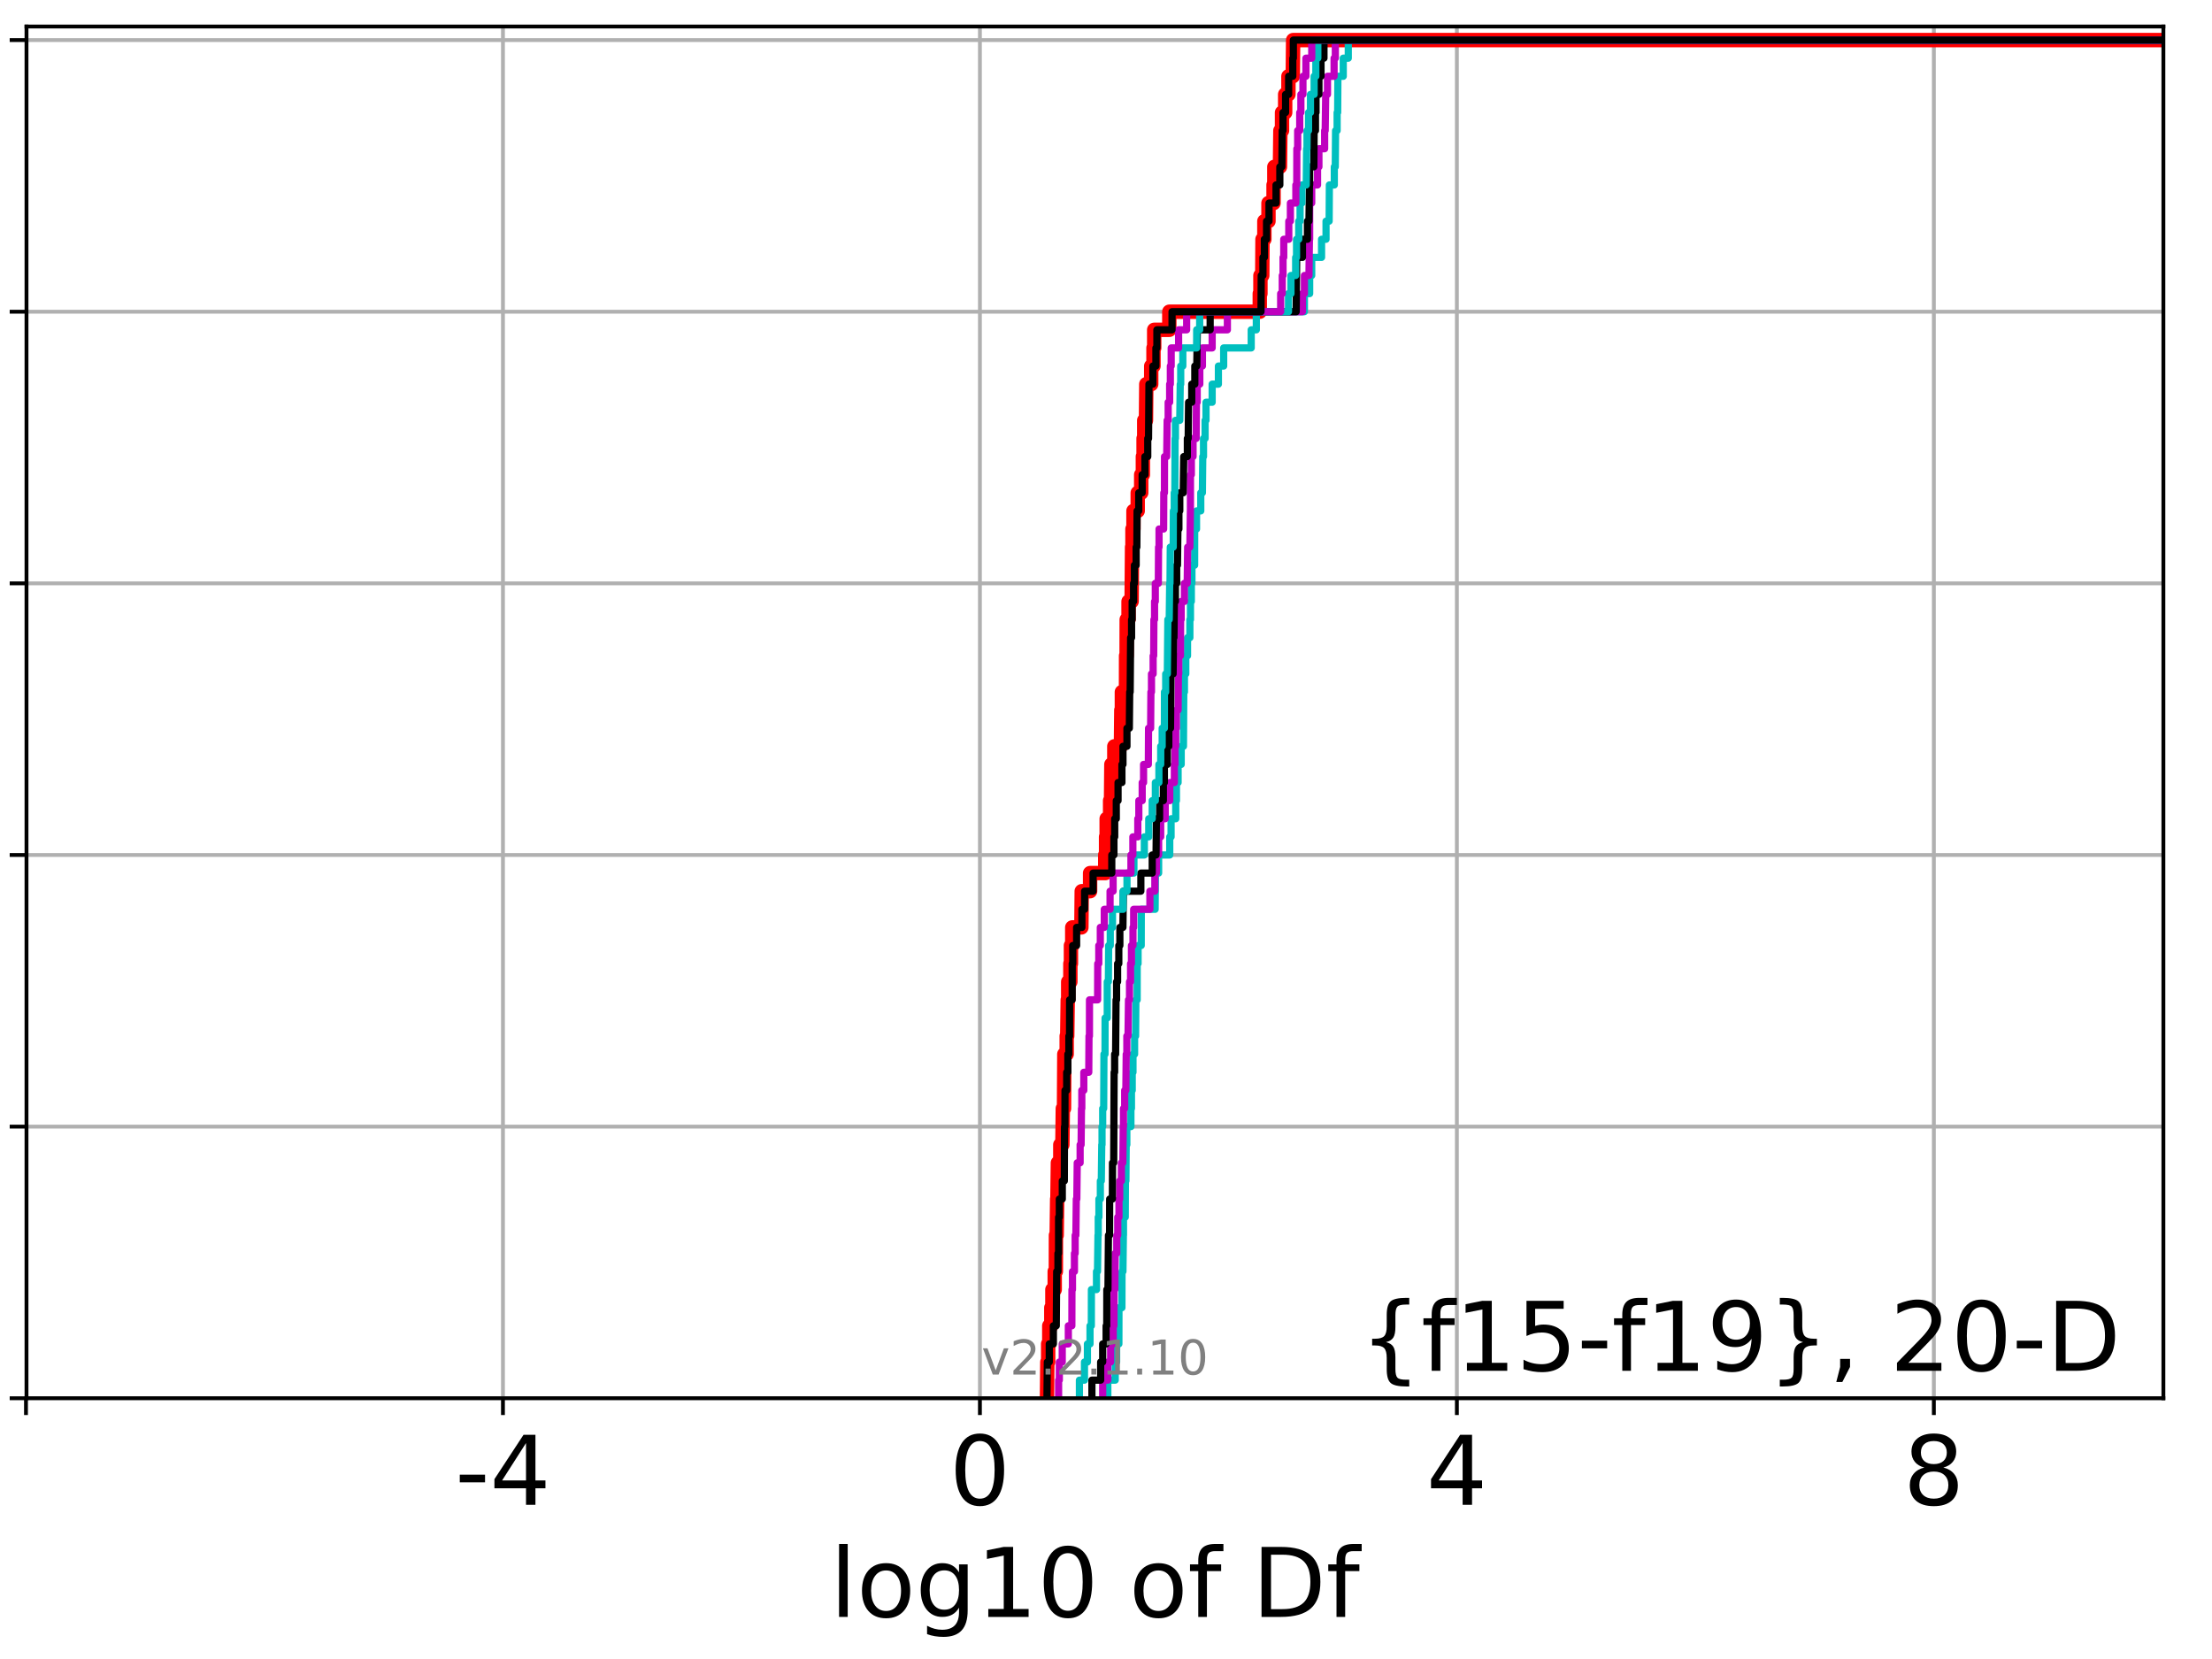<?xml version="1.0" encoding="utf-8" standalone="no"?>
<!DOCTYPE svg PUBLIC "-//W3C//DTD SVG 1.1//EN"
  "http://www.w3.org/Graphics/SVG/1.1/DTD/svg11.dtd">
<!-- Created with matplotlib (http://matplotlib.org/) -->
<svg height="345.6pt" version="1.1" viewBox="0 0 460.8 345.6" width="460.8pt" xmlns="http://www.w3.org/2000/svg" xmlns:xlink="http://www.w3.org/1999/xlink">
 <defs>
  <style type="text/css">
*{stroke-linecap:butt;stroke-linejoin:round;}
  </style>
 </defs>
 <g id="figure_1">
  <g id="patch_1">
   <path d="M 0 345.6 
L 460.8 345.6 
L 460.8 0 
L 0 0 
z
" style="fill:#ffffff;"/>
  </g>
  <g id="axes_1">
   <g id="patch_2">
    <path d="M 5.52 291.28 
L 450.672 291.28 
L 450.672 5.52 
L 5.52 5.52 
z
" style="fill:#ffffff;"/>
   </g>
   <g id="matplotlib.axis_1">
    <g id="xtick_1">
     <g id="line2d_1">
      <path clip-path="url(#pef55f35078)" d="M 5.413 291.28 
L 5.413 5.52 
" style="fill:none;stroke:#b0b0b0;stroke-linecap:square;stroke-width:0.8;"/>
     </g>
     <g id="line2d_2">
      <defs>
       <path d="M 0 0 
L 0 3.5 
" id="mba232417fa" style="stroke:#000000;stroke-width:0.8;"/>
      </defs>
      <g>
       <use style="stroke:#000000;stroke-width:0.8;" x="5.413" xlink:href="#mba232417fa" y="291.28"/>
      </g>
     </g>
    </g>
    <g id="xtick_2">
     <g id="line2d_3">
      <path clip-path="url(#pef55f35078)" d="M 104.774 291.28 
L 104.774 5.52 
" style="fill:none;stroke:#b0b0b0;stroke-linecap:square;stroke-width:0.8;"/>
     </g>
     <g id="line2d_4">
      <g>
       <use style="stroke:#000000;stroke-width:0.8;" x="104.774" xlink:href="#mba232417fa" y="291.28"/>
      </g>
     </g>
     <g id="text_1">
      <!-- -4 -->
      <defs>
       <path d="M 4.891 31.391 
L 31.203 31.391 
L 31.203 23.391 
L 4.891 23.391 
z
" id="DejaVuSans-2d"/>
       <path d="M 37.797 64.312 
L 12.891 25.391 
L 37.797 25.391 
z
M 35.203 72.906 
L 47.609 72.906 
L 47.609 25.391 
L 58.016 25.391 
L 58.016 17.188 
L 47.609 17.188 
L 47.609 0 
L 37.797 0 
L 37.797 17.188 
L 4.891 17.188 
L 4.891 26.703 
z
" id="DejaVuSans-34"/>
      </defs>
      <g transform="translate(94.803 313.477)scale(0.2 -0.2)">
       <use xlink:href="#DejaVuSans-2d"/>
       <use x="36.084" xlink:href="#DejaVuSans-34"/>
      </g>
     </g>
    </g>
    <g id="xtick_3">
     <g id="line2d_5">
      <path clip-path="url(#pef55f35078)" d="M 204.134 291.28 
L 204.134 5.52 
" style="fill:none;stroke:#b0b0b0;stroke-linecap:square;stroke-width:0.8;"/>
     </g>
     <g id="line2d_6">
      <g>
       <use style="stroke:#000000;stroke-width:0.8;" x="204.134" xlink:href="#mba232417fa" y="291.28"/>
      </g>
     </g>
     <g id="text_2">
      <!-- 0 -->
      <defs>
       <path d="M 31.781 66.406 
Q 24.172 66.406 20.328 58.906 
Q 16.5 51.422 16.5 36.375 
Q 16.5 21.391 20.328 13.891 
Q 24.172 6.391 31.781 6.391 
Q 39.453 6.391 43.281 13.891 
Q 47.125 21.391 47.125 36.375 
Q 47.125 51.422 43.281 58.906 
Q 39.453 66.406 31.781 66.406 
z
M 31.781 74.219 
Q 44.047 74.219 50.516 64.516 
Q 56.984 54.828 56.984 36.375 
Q 56.984 17.969 50.516 8.266 
Q 44.047 -1.422 31.781 -1.422 
Q 19.531 -1.422 13.062 8.266 
Q 6.594 17.969 6.594 36.375 
Q 6.594 54.828 13.062 64.516 
Q 19.531 74.219 31.781 74.219 
z
" id="DejaVuSans-30"/>
      </defs>
      <g transform="translate(197.772 313.477)scale(0.2 -0.2)">
       <use xlink:href="#DejaVuSans-30"/>
      </g>
     </g>
    </g>
    <g id="xtick_4">
     <g id="line2d_7">
      <path clip-path="url(#pef55f35078)" d="M 303.495 291.28 
L 303.495 5.52 
" style="fill:none;stroke:#b0b0b0;stroke-linecap:square;stroke-width:0.8;"/>
     </g>
     <g id="line2d_8">
      <g>
       <use style="stroke:#000000;stroke-width:0.8;" x="303.495" xlink:href="#mba232417fa" y="291.28"/>
      </g>
     </g>
     <g id="text_3">
      <!-- 4 -->
      <g transform="translate(297.133 313.477)scale(0.2 -0.2)">
       <use xlink:href="#DejaVuSans-34"/>
      </g>
     </g>
    </g>
    <g id="xtick_5">
     <g id="line2d_9">
      <path clip-path="url(#pef55f35078)" d="M 402.856 291.28 
L 402.856 5.52 
" style="fill:none;stroke:#b0b0b0;stroke-linecap:square;stroke-width:0.8;"/>
     </g>
     <g id="line2d_10">
      <g>
       <use style="stroke:#000000;stroke-width:0.8;" x="402.856" xlink:href="#mba232417fa" y="291.28"/>
      </g>
     </g>
     <g id="text_4">
      <!-- 8 -->
      <defs>
       <path d="M 31.781 34.625 
Q 24.75 34.625 20.719 30.859 
Q 16.703 27.094 16.703 20.516 
Q 16.703 13.922 20.719 10.156 
Q 24.75 6.391 31.781 6.391 
Q 38.812 6.391 42.859 10.172 
Q 46.922 13.969 46.922 20.516 
Q 46.922 27.094 42.891 30.859 
Q 38.875 34.625 31.781 34.625 
z
M 21.922 38.812 
Q 15.578 40.375 12.031 44.719 
Q 8.5 49.078 8.5 55.328 
Q 8.5 64.062 14.719 69.141 
Q 20.953 74.219 31.781 74.219 
Q 42.672 74.219 48.875 69.141 
Q 55.078 64.062 55.078 55.328 
Q 55.078 49.078 51.531 44.719 
Q 48 40.375 41.703 38.812 
Q 48.828 37.156 52.797 32.312 
Q 56.781 27.484 56.781 20.516 
Q 56.781 9.906 50.312 4.234 
Q 43.844 -1.422 31.781 -1.422 
Q 19.734 -1.422 13.25 4.234 
Q 6.781 9.906 6.781 20.516 
Q 6.781 27.484 10.781 32.312 
Q 14.797 37.156 21.922 38.812 
z
M 18.312 54.391 
Q 18.312 48.734 21.844 45.562 
Q 25.391 42.391 31.781 42.391 
Q 38.141 42.391 41.719 45.562 
Q 45.312 48.734 45.312 54.391 
Q 45.312 60.062 41.719 63.234 
Q 38.141 66.406 31.781 66.406 
Q 25.391 66.406 21.844 63.234 
Q 18.312 60.062 18.312 54.391 
z
" id="DejaVuSans-38"/>
      </defs>
      <g transform="translate(396.494 313.477)scale(0.2 -0.2)">
       <use xlink:href="#DejaVuSans-38"/>
      </g>
     </g>
    </g>
    <g id="text_5">
     <!-- log10 of Df -->
     <defs>
      <path d="M 9.422 75.984 
L 18.406 75.984 
L 18.406 0 
L 9.422 0 
z
" id="DejaVuSans-6c"/>
      <path d="M 30.609 48.391 
Q 23.391 48.391 19.188 42.75 
Q 14.984 37.109 14.984 27.297 
Q 14.984 17.484 19.156 11.844 
Q 23.344 6.203 30.609 6.203 
Q 37.797 6.203 41.984 11.859 
Q 46.188 17.531 46.188 27.297 
Q 46.188 37.016 41.984 42.703 
Q 37.797 48.391 30.609 48.391 
z
M 30.609 56 
Q 42.328 56 49.016 48.375 
Q 55.719 40.766 55.719 27.297 
Q 55.719 13.875 49.016 6.219 
Q 42.328 -1.422 30.609 -1.422 
Q 18.844 -1.422 12.172 6.219 
Q 5.516 13.875 5.516 27.297 
Q 5.516 40.766 12.172 48.375 
Q 18.844 56 30.609 56 
z
" id="DejaVuSans-6f"/>
      <path d="M 45.406 27.984 
Q 45.406 37.75 41.375 43.109 
Q 37.359 48.484 30.078 48.484 
Q 22.859 48.484 18.828 43.109 
Q 14.797 37.75 14.797 27.984 
Q 14.797 18.266 18.828 12.891 
Q 22.859 7.516 30.078 7.516 
Q 37.359 7.516 41.375 12.891 
Q 45.406 18.266 45.406 27.984 
z
M 54.391 6.781 
Q 54.391 -7.172 48.188 -13.984 
Q 42 -20.797 29.203 -20.797 
Q 24.469 -20.797 20.266 -20.094 
Q 16.062 -19.391 12.109 -17.922 
L 12.109 -9.188 
Q 16.062 -11.328 19.922 -12.344 
Q 23.781 -13.375 27.781 -13.375 
Q 36.625 -13.375 41.016 -8.766 
Q 45.406 -4.156 45.406 5.172 
L 45.406 9.625 
Q 42.625 4.781 38.281 2.391 
Q 33.938 0 27.875 0 
Q 17.828 0 11.672 7.656 
Q 5.516 15.328 5.516 27.984 
Q 5.516 40.672 11.672 48.328 
Q 17.828 56 27.875 56 
Q 33.938 56 38.281 53.609 
Q 42.625 51.219 45.406 46.391 
L 45.406 54.688 
L 54.391 54.688 
z
" id="DejaVuSans-67"/>
      <path d="M 12.406 8.297 
L 28.516 8.297 
L 28.516 63.922 
L 10.984 60.406 
L 10.984 69.391 
L 28.422 72.906 
L 38.281 72.906 
L 38.281 8.297 
L 54.391 8.297 
L 54.391 0 
L 12.406 0 
z
" id="DejaVuSans-31"/>
      <path id="DejaVuSans-20"/>
      <path d="M 37.109 75.984 
L 37.109 68.5 
L 28.516 68.5 
Q 23.688 68.5 21.797 66.547 
Q 19.922 64.594 19.922 59.516 
L 19.922 54.688 
L 34.719 54.688 
L 34.719 47.703 
L 19.922 47.703 
L 19.922 0 
L 10.891 0 
L 10.891 47.703 
L 2.297 47.703 
L 2.297 54.688 
L 10.891 54.688 
L 10.891 58.5 
Q 10.891 67.625 15.141 71.797 
Q 19.391 75.984 28.609 75.984 
z
" id="DejaVuSans-66"/>
      <path d="M 19.672 64.797 
L 19.672 8.109 
L 31.594 8.109 
Q 46.688 8.109 53.688 14.938 
Q 60.688 21.781 60.688 36.531 
Q 60.688 51.172 53.688 57.984 
Q 46.688 64.797 31.594 64.797 
z
M 9.812 72.906 
L 30.078 72.906 
Q 51.266 72.906 61.172 64.094 
Q 71.094 55.281 71.094 36.531 
Q 71.094 17.672 61.125 8.828 
Q 51.172 0 30.078 0 
L 9.812 0 
z
" id="DejaVuSans-44"/>
     </defs>
     <g transform="translate(172.91 336.833)scale(0.2 -0.2)">
      <use xlink:href="#DejaVuSans-6c"/>
      <use x="27.783" xlink:href="#DejaVuSans-6f"/>
      <use x="88.965" xlink:href="#DejaVuSans-67"/>
      <use x="152.441" xlink:href="#DejaVuSans-31"/>
      <use x="216.064" xlink:href="#DejaVuSans-30"/>
      <use x="279.688" xlink:href="#DejaVuSans-20"/>
      <use x="311.475" xlink:href="#DejaVuSans-6f"/>
      <use x="372.656" xlink:href="#DejaVuSans-66"/>
      <use x="407.861" xlink:href="#DejaVuSans-20"/>
      <use x="439.648" xlink:href="#DejaVuSans-44"/>
      <use x="516.65" xlink:href="#DejaVuSans-66"/>
     </g>
    </g>
   </g>
   <g id="matplotlib.axis_2">
    <g id="ytick_1">
     <g id="line2d_11">
      <path clip-path="url(#pef55f35078)" d="M 5.52 291.28 
L 450.672 291.28 
" style="fill:none;stroke:#b0b0b0;stroke-linecap:square;stroke-width:0.8;"/>
     </g>
     <g id="line2d_12">
      <defs>
       <path d="M 0 0 
L -3.5 0 
" id="mdd7b31d2fe" style="stroke:#000000;stroke-width:0.8;"/>
      </defs>
      <g>
       <use style="stroke:#000000;stroke-width:0.8;" x="5.52" xlink:href="#mdd7b31d2fe" y="291.28"/>
      </g>
     </g>
    </g>
    <g id="ytick_2">
     <g id="line2d_13">
      <path clip-path="url(#pef55f35078)" d="M 5.52 234.694 
L 450.672 234.694 
" style="fill:none;stroke:#b0b0b0;stroke-linecap:square;stroke-width:0.8;"/>
     </g>
     <g id="line2d_14">
      <g>
       <use style="stroke:#000000;stroke-width:0.8;" x="5.52" xlink:href="#mdd7b31d2fe" y="234.694"/>
      </g>
     </g>
    </g>
    <g id="ytick_3">
     <g id="line2d_15">
      <path clip-path="url(#pef55f35078)" d="M 5.52 178.108 
L 450.672 178.108 
" style="fill:none;stroke:#b0b0b0;stroke-linecap:square;stroke-width:0.8;"/>
     </g>
     <g id="line2d_16">
      <g>
       <use style="stroke:#000000;stroke-width:0.8;" x="5.52" xlink:href="#mdd7b31d2fe" y="178.108"/>
      </g>
     </g>
    </g>
    <g id="ytick_4">
     <g id="line2d_17">
      <path clip-path="url(#pef55f35078)" d="M 5.52 121.522 
L 450.672 121.522 
" style="fill:none;stroke:#b0b0b0;stroke-linecap:square;stroke-width:0.8;"/>
     </g>
     <g id="line2d_18">
      <g>
       <use style="stroke:#000000;stroke-width:0.8;" x="5.52" xlink:href="#mdd7b31d2fe" y="121.522"/>
      </g>
     </g>
    </g>
    <g id="ytick_5">
     <g id="line2d_19">
      <path clip-path="url(#pef55f35078)" d="M 5.52 64.935 
L 450.672 64.935 
" style="fill:none;stroke:#b0b0b0;stroke-linecap:square;stroke-width:0.8;"/>
     </g>
     <g id="line2d_20">
      <g>
       <use style="stroke:#000000;stroke-width:0.8;" x="5.52" xlink:href="#mdd7b31d2fe" y="64.935"/>
      </g>
     </g>
    </g>
    <g id="ytick_6">
     <g id="line2d_21">
      <path clip-path="url(#pef55f35078)" d="M 5.52 8.349 
L 450.672 8.349 
" style="fill:none;stroke:#b0b0b0;stroke-linecap:square;stroke-width:0.8;"/>
     </g>
     <g id="line2d_22">
      <g>
       <use style="stroke:#000000;stroke-width:0.8;" x="5.52" xlink:href="#mdd7b31d2fe" y="8.349"/>
      </g>
     </g>
    </g>
   </g>
   <g id="line2d_23">
    <path clip-path="url(#pef55f35078)" d="M 218.103 291.28 
L 218.179 283.735 
L 218.35 283.735 
L 218.35 279.963 
L 218.584 279.963 
L 218.584 276.19 
L 219.007 276.19 
L 219.007 272.418 
L 219.23 272.418 
L 219.23 268.646 
L 219.718 268.646 
L 219.718 264.873 
L 219.953 264.873 
L 219.971 257.328 
L 220.126 257.328 
L 220.225 249.783 
L 220.279 249.783 
L 220.378 242.239 
L 220.882 242.239 
L 220.882 238.466 
L 221.315 238.466 
L 221.405 230.921 
L 221.651 230.921 
L 221.718 219.604 
L 222.21 219.604 
L 222.21 215.832 
L 222.324 215.832 
L 222.428 208.287 
L 222.526 208.287 
L 222.526 204.515 
L 222.978 204.515 
L 222.978 200.742 
L 223.097 200.742 
L 223.097 196.97 
L 223.369 196.97 
L 223.369 193.197 
L 225.27 193.197 
L 225.343 185.653 
L 227.087 185.653 
L 227.087 181.88 
L 230.24 181.88 
L 230.24 178.108 
L 230.414 178.108 
L 230.414 174.335 
L 230.538 174.335 
L 230.538 170.563 
L 231.257 170.563 
L 231.257 166.79 
L 231.448 166.79 
L 231.518 159.246 
L 232.135 159.246 
L 232.135 155.473 
L 233.511 155.473 
L 233.591 147.928 
L 233.707 147.928 
L 233.707 144.156 
L 234.566 144.156 
L 234.58 136.611 
L 234.693 136.611 
L 234.711 129.066 
L 235.098 129.066 
L 235.098 125.294 
L 235.74 125.294 
L 235.83 113.977 
L 235.912 113.977 
L 235.912 110.204 
L 236.122 110.204 
L 236.122 106.432 
L 237.005 106.432 
L 237.005 102.66 
L 237.732 102.66 
L 237.732 98.887 
L 238.081 98.887 
L 238.081 95.115 
L 238.227 95.115 
L 238.227 91.342 
L 238.365 91.342 
L 238.365 87.57 
L 238.728 87.57 
L 238.795 80.025 
L 239.82 80.025 
L 239.82 76.253 
L 240.294 76.253 
L 240.294 72.48 
L 240.441 72.48 
L 240.441 68.708 
L 243.59 68.708 
L 243.59 64.935 
L 262.434 64.935 
L 262.434 61.163 
L 262.57 61.163 
L 262.57 57.391 
L 262.952 57.391 
L 263.001 49.846 
L 263.39 49.846 
L 263.39 46.073 
L 264.248 46.073 
L 264.248 42.301 
L 265.305 42.301 
L 265.305 38.529 
L 265.47 38.529 
L 265.47 34.756 
L 266.636 34.756 
L 266.729 27.211 
L 267.069 27.211 
L 267.069 23.439 
L 267.725 23.439 
L 267.725 19.667 
L 268.404 19.667 
L 268.404 15.894 
L 269.311 15.894 
L 269.386 8.349 
L 269.386 8.349 
L 450.672 8.349 
L 450.672 8.349 
" style="fill:none;stroke:#ff0000;stroke-linecap:square;stroke-width:3;"/>
   </g>
   <g id="line2d_24">
    <path clip-path="url(#pef55f35078)" d="M 230.778 291.28 
L 230.778 287.508 
L 232.323 287.508 
L 232.323 283.735 
L 232.614 283.735 
L 232.614 279.963 
L 233.084 279.963 
L 233.102 272.418 
L 233.718 272.418 
L 233.738 264.873 
L 233.928 264.873 
L 234.02 257.328 
L 234.042 257.328 
L 234.042 253.556 
L 234.411 253.556 
L 234.447 246.011 
L 234.548 246.011 
L 234.612 238.466 
L 234.741 238.466 
L 234.741 234.694 
L 235.59 234.694 
L 235.59 230.921 
L 235.703 230.921 
L 235.703 227.149 
L 235.863 227.149 
L 235.863 223.377 
L 236.021 223.377 
L 236.021 219.604 
L 236.358 219.604 
L 236.358 215.832 
L 236.567 215.832 
L 236.626 208.287 
L 236.894 208.287 
L 236.897 200.742 
L 237.082 200.742 
L 237.082 196.97 
L 237.737 196.97 
L 237.753 189.425 
L 240.633 189.425 
L 240.697 181.88 
L 241.364 181.88 
L 241.364 178.108 
L 243.679 178.108 
L 243.679 174.335 
L 243.957 174.335 
L 243.957 170.563 
L 244.928 170.563 
L 244.928 166.79 
L 245.073 166.79 
L 245.073 163.018 
L 245.42 163.018 
L 245.42 159.246 
L 246.064 159.246 
L 246.064 155.473 
L 246.536 155.473 
L 246.603 144.156 
L 246.739 144.156 
L 246.739 140.384 
L 247.021 140.384 
L 247.021 136.611 
L 247.385 136.611 
L 247.385 132.839 
L 247.872 132.839 
L 247.872 129.066 
L 247.997 129.066 
L 247.997 125.294 
L 248.178 125.294 
L 248.178 121.522 
L 248.303 121.522 
L 248.303 117.749 
L 248.863 117.749 
L 248.875 110.204 
L 249.259 110.204 
L 249.259 106.432 
L 250.143 106.432 
L 250.143 102.66 
L 250.479 102.66 
L 250.558 95.115 
L 250.713 95.115 
L 250.713 91.342 
L 251.044 91.342 
L 251.044 87.57 
L 251.235 87.57 
L 251.235 83.797 
L 252.516 83.797 
L 252.516 80.025 
L 253.816 80.025 
L 253.816 76.253 
L 254.914 76.253 
L 254.914 72.48 
L 260.651 72.48 
L 260.651 68.708 
L 261.715 68.708 
L 261.715 64.935 
L 271.731 64.935 
L 271.731 61.163 
L 272.827 61.163 
L 272.827 57.391 
L 273.254 57.391 
L 273.254 53.618 
L 275.304 53.618 
L 275.304 49.846 
L 276.237 49.846 
L 276.237 46.073 
L 276.885 46.073 
L 276.931 38.529 
L 277.961 38.529 
L 277.961 34.756 
L 278.16 34.756 
L 278.225 27.211 
L 278.546 27.211 
L 278.546 23.439 
L 278.66 23.439 
L 278.71 15.894 
L 279.824 15.894 
L 279.824 12.122 
L 280.872 12.122 
L 280.872 8.349 
L 280.872 8.349 
L 450.672 8.349 
L 450.672 8.349 
" style="fill:none;stroke:#00bfbf;stroke-linecap:square;stroke-width:1.5;"/>
   </g>
   <g id="line2d_25">
    <path clip-path="url(#pef55f35078)" d="M 229.708 291.28 
L 229.708 287.508 
L 230.778 287.508 
L 230.778 283.735 
L 231.368 283.735 
L 231.368 279.963 
L 231.901 279.963 
L 231.901 276.19 
L 232.05 276.19 
L 232.091 268.646 
L 232.236 268.646 
L 232.323 261.101 
L 232.643 261.101 
L 232.643 257.328 
L 232.847 257.328 
L 232.847 253.556 
L 233.102 253.556 
L 233.102 249.783 
L 233.251 249.783 
L 233.251 246.011 
L 233.609 246.011 
L 233.609 242.239 
L 233.906 242.239 
L 233.994 234.694 
L 234.042 234.694 
L 234.042 230.921 
L 234.292 230.921 
L 234.292 227.149 
L 234.536 227.149 
L 234.612 219.604 
L 234.741 219.604 
L 234.741 215.832 
L 234.986 215.832 
L 235.085 208.287 
L 235.297 208.287 
L 235.297 204.515 
L 235.517 204.515 
L 235.517 200.742 
L 235.703 200.742 
L 235.703 196.97 
L 236.021 196.97 
L 236.021 193.197 
L 236.161 193.197 
L 236.161 189.425 
L 239.545 189.425 
L 239.545 185.653 
L 240.58 185.653 
L 240.58 181.88 
L 240.901 181.88 
L 240.901 178.108 
L 241.364 178.108 
L 241.364 174.335 
L 241.791 174.335 
L 241.791 170.563 
L 242.738 170.563 
L 242.738 166.79 
L 243.679 166.79 
L 243.679 163.018 
L 244.643 163.018 
L 244.643 159.246 
L 244.774 159.246 
L 244.774 155.473 
L 244.928 155.473 
L 244.928 151.701 
L 245.073 151.701 
L 245.073 147.928 
L 245.42 147.928 
L 245.485 140.384 
L 245.556 140.384 
L 245.556 136.611 
L 245.91 136.611 
L 245.95 129.066 
L 246.06 129.066 
L 246.06 125.294 
L 246.739 125.294 
L 246.739 121.522 
L 247.314 121.522 
L 247.41 113.977 
L 247.872 113.977 
L 247.98 106.432 
L 247.99 106.432 
L 247.997 98.887 
L 248.178 98.887 
L 248.178 95.115 
L 248.534 95.115 
L 248.534 91.342 
L 249.18 91.342 
L 249.241 83.797 
L 249.398 83.797 
L 249.398 80.025 
L 249.941 80.025 
L 249.941 76.253 
L 250.486 76.253 
L 250.486 72.48 
L 252.516 72.48 
L 252.516 68.708 
L 255.685 68.708 
L 255.685 64.935 
L 271.328 64.935 
L 271.328 61.163 
L 271.731 61.163 
L 271.731 57.391 
L 272.68 57.391 
L 272.776 49.846 
L 272.826 49.846 
L 272.827 42.301 
L 273.254 42.301 
L 273.254 38.529 
L 274.469 38.529 
L 274.469 34.756 
L 274.756 34.756 
L 274.756 30.984 
L 275.945 30.984 
L 275.945 27.211 
L 276.06 27.211 
L 276.17 19.667 
L 276.539 19.667 
L 276.539 15.894 
L 277.915 15.894 
L 277.915 12.122 
L 278.174 12.122 
L 278.174 8.349 
L 278.174 8.349 
L 450.672 8.349 
L 450.672 8.349 
" style="fill:none;stroke:#bf00bf;stroke-linecap:square;stroke-width:1.5;"/>
   </g>
   <g id="line2d_26">
    <path clip-path="url(#pef55f35078)" d="M 227.465 291.28 
L 227.465 287.508 
L 229.287 287.508 
L 229.287 283.735 
L 229.708 283.735 
L 229.708 279.963 
L 230.424 279.963 
L 230.424 276.19 
L 230.558 276.19 
L 230.571 268.646 
L 230.808 268.646 
L 230.911 257.328 
L 231.146 257.328 
L 231.162 249.783 
L 231.734 249.783 
L 231.753 242.239 
L 232.007 242.239 
L 232.094 223.377 
L 232.201 223.377 
L 232.201 219.604 
L 232.401 219.604 
L 232.496 208.287 
L 232.605 208.287 
L 232.605 204.515 
L 232.818 204.515 
L 232.818 200.742 
L 233.07 200.742 
L 233.07 196.97 
L 233.287 196.97 
L 233.287 193.197 
L 233.926 193.197 
L 234.02 185.653 
L 237.661 185.653 
L 237.661 181.88 
L 240.028 181.88 
L 240.028 178.108 
L 240.825 178.108 
L 240.901 170.563 
L 241.564 170.563 
L 241.564 166.79 
L 242.346 166.79 
L 242.346 163.018 
L 242.564 163.018 
L 242.564 159.246 
L 243.183 159.246 
L 243.183 155.473 
L 243.484 155.473 
L 243.484 151.701 
L 243.836 151.701 
L 243.94 140.384 
L 244.379 140.384 
L 244.469 132.839 
L 244.559 132.839 
L 244.643 125.294 
L 244.86 125.294 
L 244.86 121.522 
L 245.123 121.522 
L 245.123 117.749 
L 245.29 117.749 
L 245.379 110.204 
L 245.588 110.204 
L 245.588 106.432 
L 245.769 106.432 
L 245.769 102.66 
L 246.492 102.66 
L 246.597 95.115 
L 247.347 95.115 
L 247.347 91.342 
L 247.522 91.342 
L 247.602 83.797 
L 248.259 83.797 
L 248.259 80.025 
L 248.901 80.025 
L 248.901 76.253 
L 249.314 76.253 
L 249.423 68.708 
L 252.098 68.708 
L 252.098 64.935 
L 270.02 64.935 
L 270.121 53.618 
L 271.328 53.618 
L 271.328 49.846 
L 272.363 49.846 
L 272.363 46.073 
L 272.68 46.073 
L 272.776 38.529 
L 272.826 38.529 
L 272.826 34.756 
L 273.698 34.756 
L 273.759 27.211 
L 274.035 27.211 
L 274.035 23.439 
L 274.154 23.439 
L 274.154 19.667 
L 274.756 19.667 
L 274.756 15.894 
L 275.19 15.894 
L 275.19 12.122 
L 275.806 12.122 
L 275.806 8.349 
L 275.806 8.349 
L 450.672 8.349 
L 450.672 8.349 
" style="fill:none;stroke:#000000;stroke-linecap:square;stroke-width:1.5;"/>
   </g>
   <g id="line2d_27">
    <path clip-path="url(#pef55f35078)" d="M 224.861 291.28 
L 224.861 287.508 
L 225.916 287.508 
L 225.916 283.735 
L 226.529 283.735 
L 226.529 279.963 
L 227.072 279.963 
L 227.072 276.19 
L 227.344 276.19 
L 227.36 268.646 
L 228.419 268.646 
L 228.419 264.873 
L 228.628 264.873 
L 228.73 257.328 
L 228.783 257.328 
L 228.783 253.556 
L 228.925 253.556 
L 228.925 249.783 
L 229.222 249.783 
L 229.222 246.011 
L 229.421 246.011 
L 229.515 238.466 
L 229.573 238.466 
L 229.573 234.694 
L 229.708 234.694 
L 229.708 230.921 
L 229.918 230.921 
L 229.974 219.604 
L 230.195 219.604 
L 230.211 212.059 
L 230.661 212.059 
L 230.663 204.515 
L 230.896 204.515 
L 230.954 196.97 
L 231.29 196.97 
L 231.29 193.197 
L 231.753 193.197 
L 231.753 189.425 
L 233.961 189.425 
L 233.961 185.653 
L 234.772 185.653 
L 234.772 181.88 
L 236.216 181.88 
L 236.216 178.108 
L 238.388 178.108 
L 238.388 174.335 
L 239.303 174.335 
L 239.303 170.563 
L 240.028 170.563 
L 240.028 166.79 
L 240.682 166.79 
L 240.682 163.018 
L 241.421 163.018 
L 241.421 159.246 
L 241.796 159.246 
L 241.796 155.473 
L 242.103 155.473 
L 242.103 151.701 
L 242.566 151.701 
L 242.58 144.156 
L 242.837 144.156 
L 242.837 140.384 
L 243.177 140.384 
L 243.286 129.066 
L 243.569 129.066 
L 243.666 121.522 
L 243.732 121.522 
L 243.79 113.977 
L 244.406 113.977 
L 244.436 106.432 
L 244.614 106.432 
L 244.614 102.66 
L 244.741 102.66 
L 244.792 91.342 
L 244.866 91.342 
L 244.866 87.57 
L 245.765 87.57 
L 245.866 80.025 
L 245.966 80.025 
L 245.966 76.253 
L 246.402 76.253 
L 246.402 72.48 
L 249.291 72.48 
L 249.291 68.708 
L 249.914 68.708 
L 249.914 64.935 
L 268.416 64.935 
L 268.416 61.163 
L 268.933 61.163 
L 268.933 57.391 
L 269.91 57.391 
L 269.91 53.618 
L 270.093 53.618 
L 270.093 49.846 
L 270.555 49.846 
L 270.555 46.073 
L 270.83 46.073 
L 270.83 42.301 
L 271.214 42.301 
L 271.214 38.529 
L 272.118 38.529 
L 272.199 30.984 
L 272.275 30.984 
L 272.275 27.211 
L 272.593 27.211 
L 272.593 23.439 
L 272.997 23.439 
L 272.997 19.667 
L 273.758 19.667 
L 273.758 15.894 
L 274.117 15.894 
L 274.117 12.122 
L 274.53 12.122 
L 274.53 8.349 
L 274.53 8.349 
L 450.672 8.349 
L 450.672 8.349 
" style="fill:none;stroke:#00bfbf;stroke-linecap:square;stroke-width:1.5;"/>
   </g>
   <g id="line2d_28">
    <path clip-path="url(#pef55f35078)" d="M 220.527 291.28 
L 220.527 287.508 
L 220.679 287.508 
L 220.679 283.735 
L 221.283 283.735 
L 221.283 279.963 
L 222.553 279.963 
L 222.553 276.19 
L 223.287 276.19 
L 223.306 268.646 
L 223.416 268.646 
L 223.416 264.873 
L 223.826 264.873 
L 223.826 261.101 
L 223.976 261.101 
L 223.976 257.328 
L 224.125 257.328 
L 224.215 249.783 
L 224.323 249.783 
L 224.407 242.239 
L 225.011 242.239 
L 225.011 238.466 
L 225.215 238.466 
L 225.29 230.921 
L 225.361 230.921 
L 225.361 227.149 
L 225.777 227.149 
L 225.777 223.377 
L 226.81 223.377 
L 226.859 215.832 
L 226.952 215.832 
L 226.961 208.287 
L 228.652 208.287 
L 228.677 200.742 
L 228.897 200.742 
L 228.897 196.97 
L 229.213 196.97 
L 229.213 193.197 
L 230.043 193.197 
L 230.043 189.425 
L 231.246 189.425 
L 231.246 185.653 
L 231.882 185.653 
L 231.882 181.88 
L 235.597 181.88 
L 235.597 178.108 
L 235.997 178.108 
L 235.997 174.335 
L 237.023 174.335 
L 237.023 170.563 
L 237.239 170.563 
L 237.239 166.79 
L 237.94 166.79 
L 237.94 163.018 
L 238.225 163.018 
L 238.225 159.246 
L 239.22 159.246 
L 239.26 151.701 
L 239.697 151.701 
L 239.755 144.156 
L 239.874 144.156 
L 239.874 140.384 
L 240.219 140.384 
L 240.219 136.611 
L 240.333 136.611 
L 240.38 129.066 
L 240.517 129.066 
L 240.517 125.294 
L 240.672 125.294 
L 240.672 121.522 
L 241.301 121.522 
L 241.347 113.977 
L 241.449 113.977 
L 241.449 110.204 
L 242.407 110.204 
L 242.443 102.66 
L 242.579 102.66 
L 242.59 95.115 
L 243.046 95.115 
L 243.139 87.57 
L 243.35 87.57 
L 243.35 83.797 
L 243.659 83.797 
L 243.659 80.025 
L 243.805 80.025 
L 243.805 76.253 
L 243.981 76.253 
L 243.981 72.48 
L 245.524 72.48 
L 245.524 68.708 
L 247.202 68.708 
L 247.202 64.935 
L 266.785 64.935 
L 266.785 61.163 
L 267.117 61.163 
L 267.117 57.391 
L 267.281 57.391 
L 267.281 53.618 
L 267.43 53.618 
L 267.43 49.846 
L 268.477 49.846 
L 268.477 46.073 
L 268.812 46.073 
L 268.812 42.301 
L 269.95 42.301 
L 269.95 38.529 
L 270.135 38.529 
L 270.157 30.984 
L 270.328 30.984 
L 270.328 27.211 
L 270.757 27.211 
L 270.757 23.439 
L 270.997 23.439 
L 270.997 19.667 
L 271.428 19.667 
L 271.428 15.894 
L 272.047 15.894 
L 272.047 12.122 
L 273.261 12.122 
L 273.261 8.349 
L 273.261 8.349 
L 450.672 8.349 
L 450.672 8.349 
" style="fill:none;stroke:#bf00bf;stroke-linecap:square;stroke-width:1.5;"/>
   </g>
   <g id="line2d_29">
    <path clip-path="url(#pef55f35078)" d="M 218.103 291.28 
L 218.179 283.735 
L 218.584 283.735 
L 218.584 279.963 
L 219.436 279.963 
L 219.436 276.19 
L 220.045 276.19 
L 220.126 264.873 
L 220.39 264.873 
L 220.39 261.101 
L 220.52 261.101 
L 220.527 253.556 
L 220.679 253.556 
L 220.679 249.783 
L 221.295 249.783 
L 221.295 246.011 
L 221.72 246.011 
L 221.756 234.694 
L 221.837 234.694 
L 221.861 227.149 
L 222.21 227.149 
L 222.21 223.377 
L 222.454 223.377 
L 222.454 219.604 
L 222.666 219.604 
L 222.666 215.832 
L 222.807 215.832 
L 222.819 208.287 
L 223.358 208.287 
L 223.36 200.742 
L 223.471 200.742 
L 223.471 196.97 
L 224.28 196.97 
L 224.28 193.197 
L 225.375 193.197 
L 225.375 189.425 
L 225.94 189.425 
L 225.94 185.653 
L 227.71 185.653 
L 227.71 181.88 
L 231.605 181.88 
L 231.605 178.108 
L 232.053 178.108 
L 232.053 174.335 
L 232.212 174.335 
L 232.212 170.563 
L 232.544 170.563 
L 232.544 166.79 
L 232.912 166.79 
L 232.912 163.018 
L 233.716 163.018 
L 233.716 159.246 
L 233.936 159.246 
L 233.936 155.473 
L 234.767 155.473 
L 234.767 151.701 
L 235.263 151.701 
L 235.337 144.156 
L 235.434 144.156 
L 235.531 132.839 
L 235.728 132.839 
L 235.728 129.066 
L 235.851 129.066 
L 235.851 125.294 
L 236.144 125.294 
L 236.144 121.522 
L 236.323 121.522 
L 236.323 117.749 
L 236.684 117.749 
L 236.684 113.977 
L 236.827 113.977 
L 236.876 106.432 
L 237.224 106.432 
L 237.224 102.66 
L 237.933 102.66 
L 237.933 98.887 
L 238.506 98.887 
L 238.506 95.115 
L 239.098 95.115 
L 239.098 91.342 
L 239.262 91.342 
L 239.35 80.025 
L 240.168 80.025 
L 240.168 76.253 
L 240.798 76.253 
L 240.798 72.48 
L 241.002 72.48 
L 241.002 68.708 
L 244.156 68.708 
L 244.156 64.935 
L 262.691 64.935 
L 262.738 57.391 
L 263.095 57.391 
L 263.095 53.618 
L 263.392 53.618 
L 263.392 49.846 
L 263.846 49.846 
L 263.846 46.073 
L 264.362 46.073 
L 264.362 42.301 
L 265.821 42.301 
L 265.821 38.529 
L 266.613 38.529 
L 266.613 34.756 
L 267.032 34.756 
L 267.111 27.211 
L 267.276 27.211 
L 267.276 23.439 
L 267.811 23.439 
L 267.811 19.667 
L 268.45 19.667 
L 268.45 15.894 
L 269.311 15.894 
L 269.311 12.122 
L 269.427 12.122 
L 269.427 8.349 
L 269.427 8.349 
L 450.672 8.349 
L 450.672 8.349 
" style="fill:none;stroke:#000000;stroke-linecap:square;stroke-width:1.5;"/>
   </g>
   <g id="patch_3">
    <path d="M 5.52 291.28 
L 5.52 5.52 
" style="fill:none;stroke:#000000;stroke-linecap:square;stroke-linejoin:miter;stroke-width:0.8;"/>
   </g>
   <g id="patch_4">
    <path d="M 450.672 291.28 
L 450.672 5.52 
" style="fill:none;stroke:#000000;stroke-linecap:square;stroke-linejoin:miter;stroke-width:0.8;"/>
   </g>
   <g id="patch_5">
    <path d="M 5.52 291.28 
L 450.672 291.28 
" style="fill:none;stroke:#000000;stroke-linecap:square;stroke-linejoin:miter;stroke-width:0.8;"/>
   </g>
   <g id="patch_6">
    <path d="M 5.52 5.52 
L 450.672 5.52 
" style="fill:none;stroke:#000000;stroke-linecap:square;stroke-linejoin:miter;stroke-width:0.8;"/>
   </g>
   <g id="text_6">
    <!-- {f15-f19}, 20-D -->
    <defs>
     <path d="M 51.125 -9.281 
L 51.125 -16.312 
L 48.094 -16.312 
Q 35.938 -16.312 31.812 -12.688 
Q 27.688 -9.078 27.688 1.703 
L 27.688 13.375 
Q 27.688 20.75 25.047 23.578 
Q 22.406 26.422 15.484 26.422 
L 12.5 26.422 
L 12.5 33.406 
L 15.484 33.406 
Q 22.469 33.406 25.078 36.203 
Q 27.688 39.016 27.688 46.297 
L 27.688 58.016 
Q 27.688 68.797 31.812 72.391 
Q 35.938 75.984 48.094 75.984 
L 51.125 75.984 
L 51.125 69 
L 47.797 69 
Q 40.922 69 38.812 66.844 
Q 36.719 64.703 36.719 57.812 
L 36.719 45.703 
Q 36.719 38.031 34.5 34.562 
Q 32.281 31.109 26.906 29.891 
Q 32.328 28.562 34.516 25.094 
Q 36.719 21.625 36.719 14.016 
L 36.719 1.906 
Q 36.719 -4.984 38.812 -7.125 
Q 40.922 -9.281 47.797 -9.281 
z
" id="DejaVuSans-7b"/>
     <path d="M 10.797 72.906 
L 49.516 72.906 
L 49.516 64.594 
L 19.828 64.594 
L 19.828 46.734 
Q 21.969 47.469 24.109 47.828 
Q 26.266 48.188 28.422 48.188 
Q 40.625 48.188 47.75 41.5 
Q 54.891 34.812 54.891 23.391 
Q 54.891 11.625 47.562 5.094 
Q 40.234 -1.422 26.906 -1.422 
Q 22.312 -1.422 17.547 -0.641 
Q 12.797 0.141 7.719 1.703 
L 7.719 11.625 
Q 12.109 9.234 16.797 8.062 
Q 21.484 6.891 26.703 6.891 
Q 35.156 6.891 40.078 11.328 
Q 45.016 15.766 45.016 23.391 
Q 45.016 31 40.078 35.438 
Q 35.156 39.891 26.703 39.891 
Q 22.75 39.891 18.812 39.016 
Q 14.891 38.141 10.797 36.281 
z
" id="DejaVuSans-35"/>
     <path d="M 10.984 1.516 
L 10.984 10.5 
Q 14.703 8.734 18.5 7.812 
Q 22.312 6.891 25.984 6.891 
Q 35.75 6.891 40.891 13.453 
Q 46.047 20.016 46.781 33.406 
Q 43.953 29.203 39.594 26.953 
Q 35.25 24.703 29.984 24.703 
Q 19.047 24.703 12.672 31.312 
Q 6.297 37.938 6.297 49.422 
Q 6.297 60.641 12.938 67.422 
Q 19.578 74.219 30.609 74.219 
Q 43.266 74.219 49.922 64.516 
Q 56.594 54.828 56.594 36.375 
Q 56.594 19.141 48.406 8.859 
Q 40.234 -1.422 26.422 -1.422 
Q 22.703 -1.422 18.891 -0.688 
Q 15.094 0.047 10.984 1.516 
z
M 30.609 32.422 
Q 37.25 32.422 41.125 36.953 
Q 45.016 41.5 45.016 49.422 
Q 45.016 57.281 41.125 61.844 
Q 37.25 66.406 30.609 66.406 
Q 23.969 66.406 20.094 61.844 
Q 16.219 57.281 16.219 49.422 
Q 16.219 41.5 20.094 36.953 
Q 23.969 32.422 30.609 32.422 
z
" id="DejaVuSans-39"/>
     <path d="M 12.5 -9.281 
L 15.922 -9.281 
Q 22.75 -9.281 24.828 -7.172 
Q 26.906 -5.078 26.906 1.906 
L 26.906 14.016 
Q 26.906 21.625 29.094 25.094 
Q 31.297 28.562 36.719 29.891 
Q 31.297 31.109 29.094 34.562 
Q 26.906 38.031 26.906 45.703 
L 26.906 57.812 
Q 26.906 64.75 24.828 66.875 
Q 22.75 69 15.922 69 
L 12.5 69 
L 12.5 75.984 
L 15.578 75.984 
Q 27.734 75.984 31.812 72.391 
Q 35.891 68.797 35.891 58.016 
L 35.891 46.297 
Q 35.891 39.016 38.516 36.203 
Q 41.156 33.406 48.094 33.406 
L 51.125 33.406 
L 51.125 26.422 
L 48.094 26.422 
Q 41.156 26.422 38.516 23.578 
Q 35.891 20.75 35.891 13.375 
L 35.891 1.703 
Q 35.891 -9.078 31.812 -12.688 
Q 27.734 -16.312 15.578 -16.312 
L 12.5 -16.312 
z
" id="DejaVuSans-7d"/>
     <path d="M 11.719 12.406 
L 22.016 12.406 
L 22.016 4 
L 14.016 -11.625 
L 7.719 -11.625 
L 11.719 4 
z
" id="DejaVuSans-2c"/>
     <path d="M 19.188 8.297 
L 53.609 8.297 
L 53.609 0 
L 7.328 0 
L 7.328 8.297 
Q 12.938 14.109 22.625 23.891 
Q 32.328 33.688 34.812 36.531 
Q 39.547 41.844 41.422 45.531 
Q 43.312 49.219 43.312 52.781 
Q 43.312 58.594 39.234 62.25 
Q 35.156 65.922 28.609 65.922 
Q 23.969 65.922 18.812 64.312 
Q 13.672 62.703 7.812 59.422 
L 7.812 69.391 
Q 13.766 71.781 18.938 73 
Q 24.125 74.219 28.422 74.219 
Q 39.75 74.219 46.484 68.547 
Q 53.219 62.891 53.219 53.422 
Q 53.219 48.922 51.531 44.891 
Q 49.859 40.875 45.406 35.406 
Q 44.188 33.984 37.641 27.219 
Q 31.109 20.453 19.188 8.297 
z
" id="DejaVuSans-32"/>
    </defs>
    <g transform="translate(283.344 285.565)scale(0.2 -0.2)">
     <use xlink:href="#DejaVuSans-7b"/>
     <use x="63.623" xlink:href="#DejaVuSans-66"/>
     <use x="98.828" xlink:href="#DejaVuSans-31"/>
     <use x="162.451" xlink:href="#DejaVuSans-35"/>
     <use x="226.074" xlink:href="#DejaVuSans-2d"/>
     <use x="262.158" xlink:href="#DejaVuSans-66"/>
     <use x="297.363" xlink:href="#DejaVuSans-31"/>
     <use x="360.986" xlink:href="#DejaVuSans-39"/>
     <use x="424.609" xlink:href="#DejaVuSans-7d"/>
     <use x="488.232" xlink:href="#DejaVuSans-2c"/>
     <use x="520.02" xlink:href="#DejaVuSans-20"/>
     <use x="551.807" xlink:href="#DejaVuSans-32"/>
     <use x="615.43" xlink:href="#DejaVuSans-30"/>
     <use x="679.053" xlink:href="#DejaVuSans-2d"/>
     <use x="715.137" xlink:href="#DejaVuSans-44"/>
    </g>
   </g>
   <g id="text_7">
    <!-- v2.2.1.10 -->
    <defs>
     <path d="M 2.984 54.688 
L 12.5 54.688 
L 29.594 8.797 
L 46.688 54.688 
L 56.203 54.688 
L 35.688 0 
L 23.484 0 
z
" id="DejaVuSans-76"/>
     <path d="M 10.688 12.406 
L 21 12.406 
L 21 0 
L 10.688 0 
z
" id="DejaVuSans-2e"/>
    </defs>
    <g style="fill:#808080;" transform="translate(204.463 286.343)scale(0.1 -0.1)">
     <use xlink:href="#DejaVuSans-76"/>
     <use x="59.18" xlink:href="#DejaVuSans-32"/>
     <use x="122.803" xlink:href="#DejaVuSans-2e"/>
     <use x="154.59" xlink:href="#DejaVuSans-32"/>
     <use x="218.213" xlink:href="#DejaVuSans-2e"/>
     <use x="250" xlink:href="#DejaVuSans-31"/>
     <use x="313.623" xlink:href="#DejaVuSans-2e"/>
     <use x="345.41" xlink:href="#DejaVuSans-31"/>
     <use x="409.033" xlink:href="#DejaVuSans-30"/>
    </g>
   </g>
  </g>
 </g>
 <defs>
  <clipPath id="pef55f35078">
   <rect height="285.76" width="445.152" x="5.52" y="5.52"/>
  </clipPath>
 </defs>
</svg>
